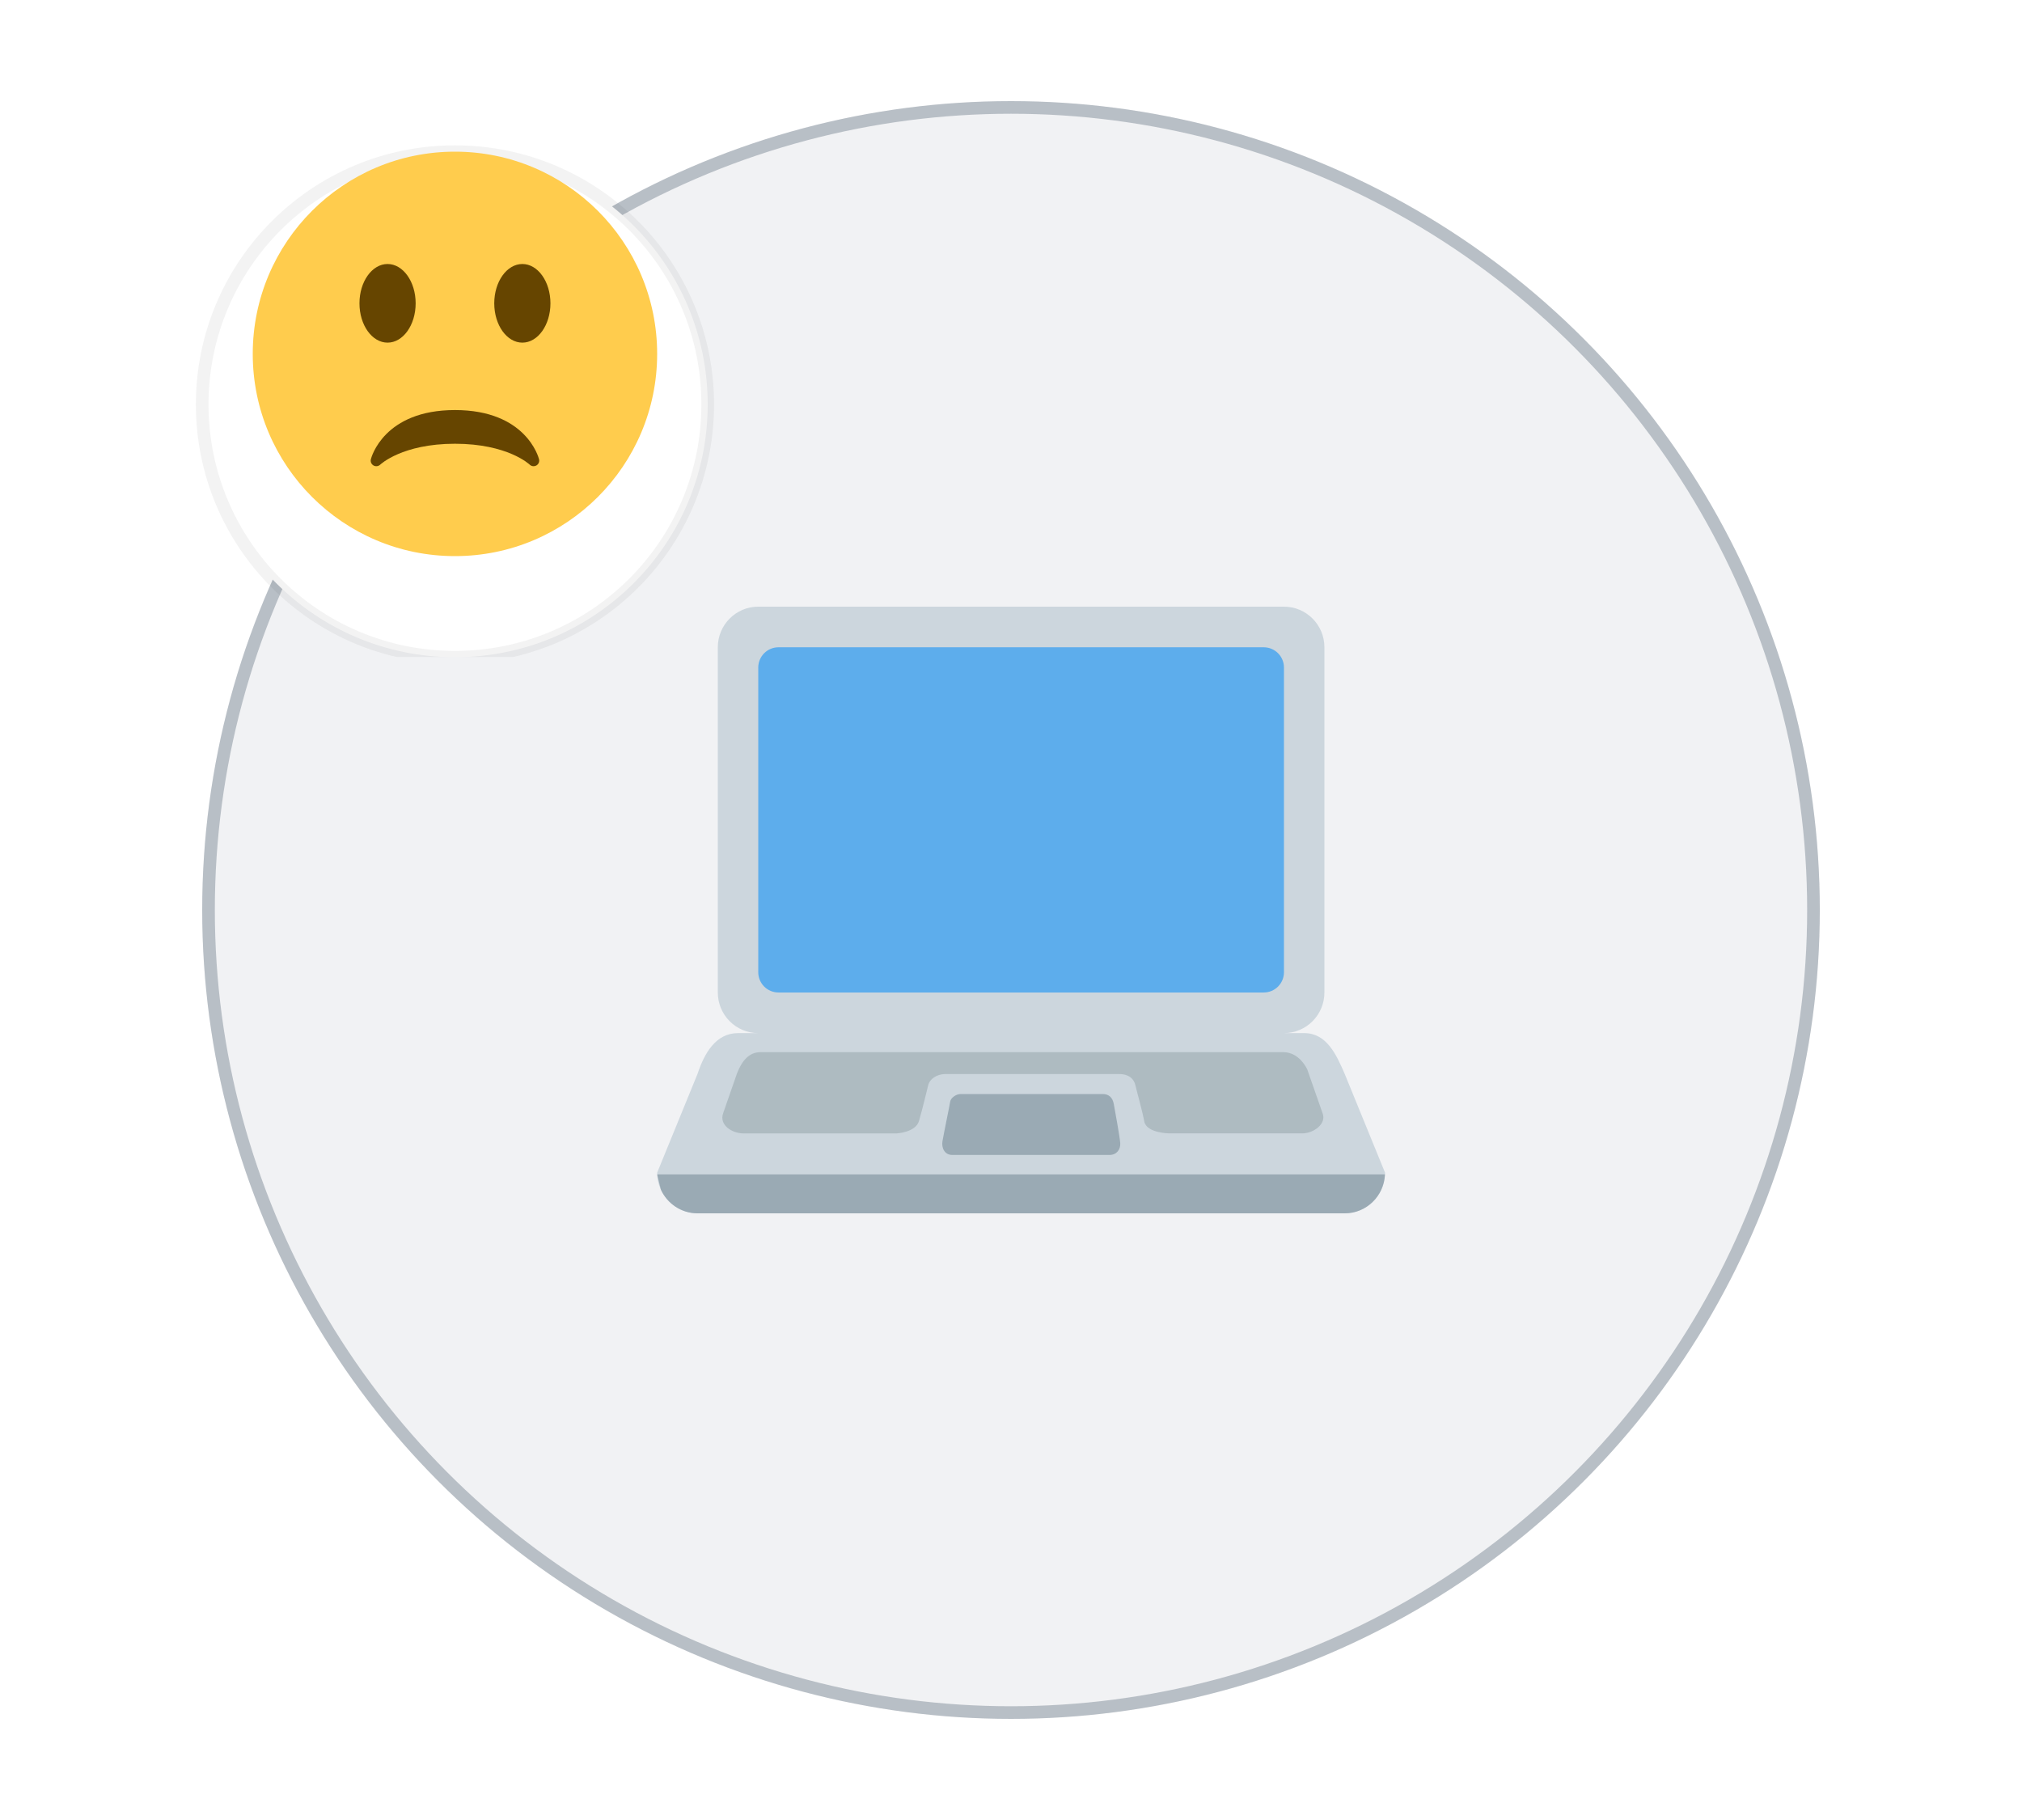 <svg width="80" height="72" viewBox="0 0 80 72" fill="none" xmlns="http://www.w3.org/2000/svg">
<circle cx="40" cy="36" r="32" fill="#EBEDF0" fill-opacity="0.7"/>
<circle cx="40" cy="36" r="31.75" stroke="#818C99" stroke-opacity="0.5" stroke-width="0.5"/>
<path d="M53.2 42.477C52.866 41.706 52.483 40.87 51.6 40.87H50.8C51.683 40.87 52.4 40.151 52.4 39.264V25.606C52.4 24.719 51.683 24 50.8 24H30C29.117 24 28.4 24.719 28.4 25.606V39.264C28.4 40.151 29.117 40.87 30 40.87H29.2C28.317 40.87 27.866 41.674 27.6 42.477L26 46.393C26 47.281 26.717 48 27.6 48H53.2C54.083 48 54.8 47.281 54.8 46.394L53.2 42.477V42.477Z" fill="#CCD6DD"/>
<path d="M26.006 46.46L26.011 46.506L26.147 47.059C26.4 47.613 26.954 48 27.6 48H53.2C54.061 48 54.758 47.316 54.794 46.46H26.006Z" fill="#9AAAB4"/>
<path d="M50.8 38.46C50.8 38.904 50.442 39.263 50 39.263H30.8C30.358 39.263 30 38.904 30 38.46V26.41C30 25.966 30.358 25.607 30.8 25.607H50C50.442 25.607 50.8 25.967 50.8 26.41V38.46Z" fill="#5DADEC"/>
<path d="M52.325 44.034L51.717 42.294C51.526 41.926 51.209 41.624 50.766 41.624H30.088C29.646 41.624 29.363 41.95 29.163 42.453L28.613 44.034C28.438 44.511 28.971 44.838 29.413 44.838H35.475C35.475 44.838 36.225 44.8 36.358 44.351C36.511 43.833 36.69 43.052 36.728 42.914C36.787 42.703 37.038 42.49 37.413 42.49H44.275C44.675 42.49 44.872 42.692 44.924 42.942C44.958 43.106 45.174 43.855 45.274 44.368C45.363 44.825 46.251 44.837 46.251 44.837H51.526C51.967 44.837 52.5 44.46 52.325 44.034V44.034Z" fill="#AEBBC1"/>
<path d="M43.9 45.69H37.675C37.375 45.69 37.245 45.416 37.288 45.15C37.331 44.886 37.575 43.716 37.594 43.58C37.613 43.443 37.814 43.28 38.014 43.28H43.626C43.863 43.28 44.018 43.41 44.066 43.671C44.113 43.933 44.307 44.984 44.322 45.224C44.338 45.465 44.187 45.69 43.9 45.69V45.69Z" fill="#9AAAB4"/>
<g clip-path="url(#clip0)">
<g filter="url(#filter0_d)">
<path fill-rule="evenodd" clip-rule="evenodd" d="M18 24C23.523 24 28 19.523 28 14C28 8.477 23.523 4 18 4C12.477 4 8 8.477 8 14C8 19.523 12.477 24 18 24Z" fill="white"/>
<path fill-rule="evenodd" clip-rule="evenodd" d="M18 24C23.523 24 28 19.523 28 14C28 8.477 23.523 4 18 4C12.477 4 8 8.477 8 14C8 19.523 12.477 24 18 24Z" stroke="black" stroke-opacity="0.05" stroke-width="0.5"/>
</g>
<path d="M18 22C22.418 22 26 18.418 26 14C26 9.582 22.418 6 18 6C13.582 6 10 9.582 10 14C10 18.418 13.582 22 18 22Z" fill="#FFCC4D"/>
<path d="M21.327 18.168C21.307 18.089 20.808 16.222 18 16.222C15.192 16.222 14.693 18.089 14.673 18.168C14.649 18.265 14.692 18.365 14.779 18.415C14.865 18.464 14.974 18.449 15.045 18.38C15.054 18.372 15.914 17.555 18 17.555C20.086 17.555 20.947 18.372 20.955 18.38C20.997 18.422 21.054 18.444 21.111 18.444C21.148 18.444 21.186 18.435 21.22 18.416C21.308 18.366 21.351 18.265 21.327 18.168Z" fill="#664500"/>
<path d="M15.333 13.555C15.947 13.555 16.445 12.859 16.445 12C16.445 11.141 15.947 10.444 15.333 10.444C14.72 10.444 14.222 11.141 14.222 12C14.222 12.859 14.72 13.555 15.333 13.555Z" fill="#664500"/>
<path d="M20.667 13.555C21.28 13.555 21.778 12.859 21.778 12C21.778 11.141 21.28 10.444 20.667 10.444C20.053 10.444 19.555 11.141 19.555 12C19.555 12.859 20.053 13.555 20.667 13.555Z" fill="#664500"/>
</g>
<defs>
<filter id="filter0_d" x="3.75" y="1.75" width="28.5" height="28.5" filterUnits="userSpaceOnUse" color-interpolation-filters="sRGB">
<feFlood flood-opacity="0" result="BackgroundImageFix"/>
<feColorMatrix in="SourceAlpha" type="matrix" values="0 0 0 0 0 0 0 0 0 0 0 0 0 0 0 0 0 0 127 0"/>
<feOffset dy="2"/>
<feGaussianBlur stdDeviation="2"/>
<feColorMatrix type="matrix" values="0 0 0 0 0 0 0 0 0 0 0 0 0 0 0 0 0 0 0.08 0"/>
<feBlend mode="normal" in2="BackgroundImageFix" result="effect1_dropShadow"/>
<feBlend mode="normal" in="SourceGraphic" in2="effect1_dropShadow" result="shape"/>
</filter>
<clipPath id="clip0">
<rect width="24" height="24" fill="white" transform="translate(6 2)"/>
</clipPath>
</defs>
</svg>
